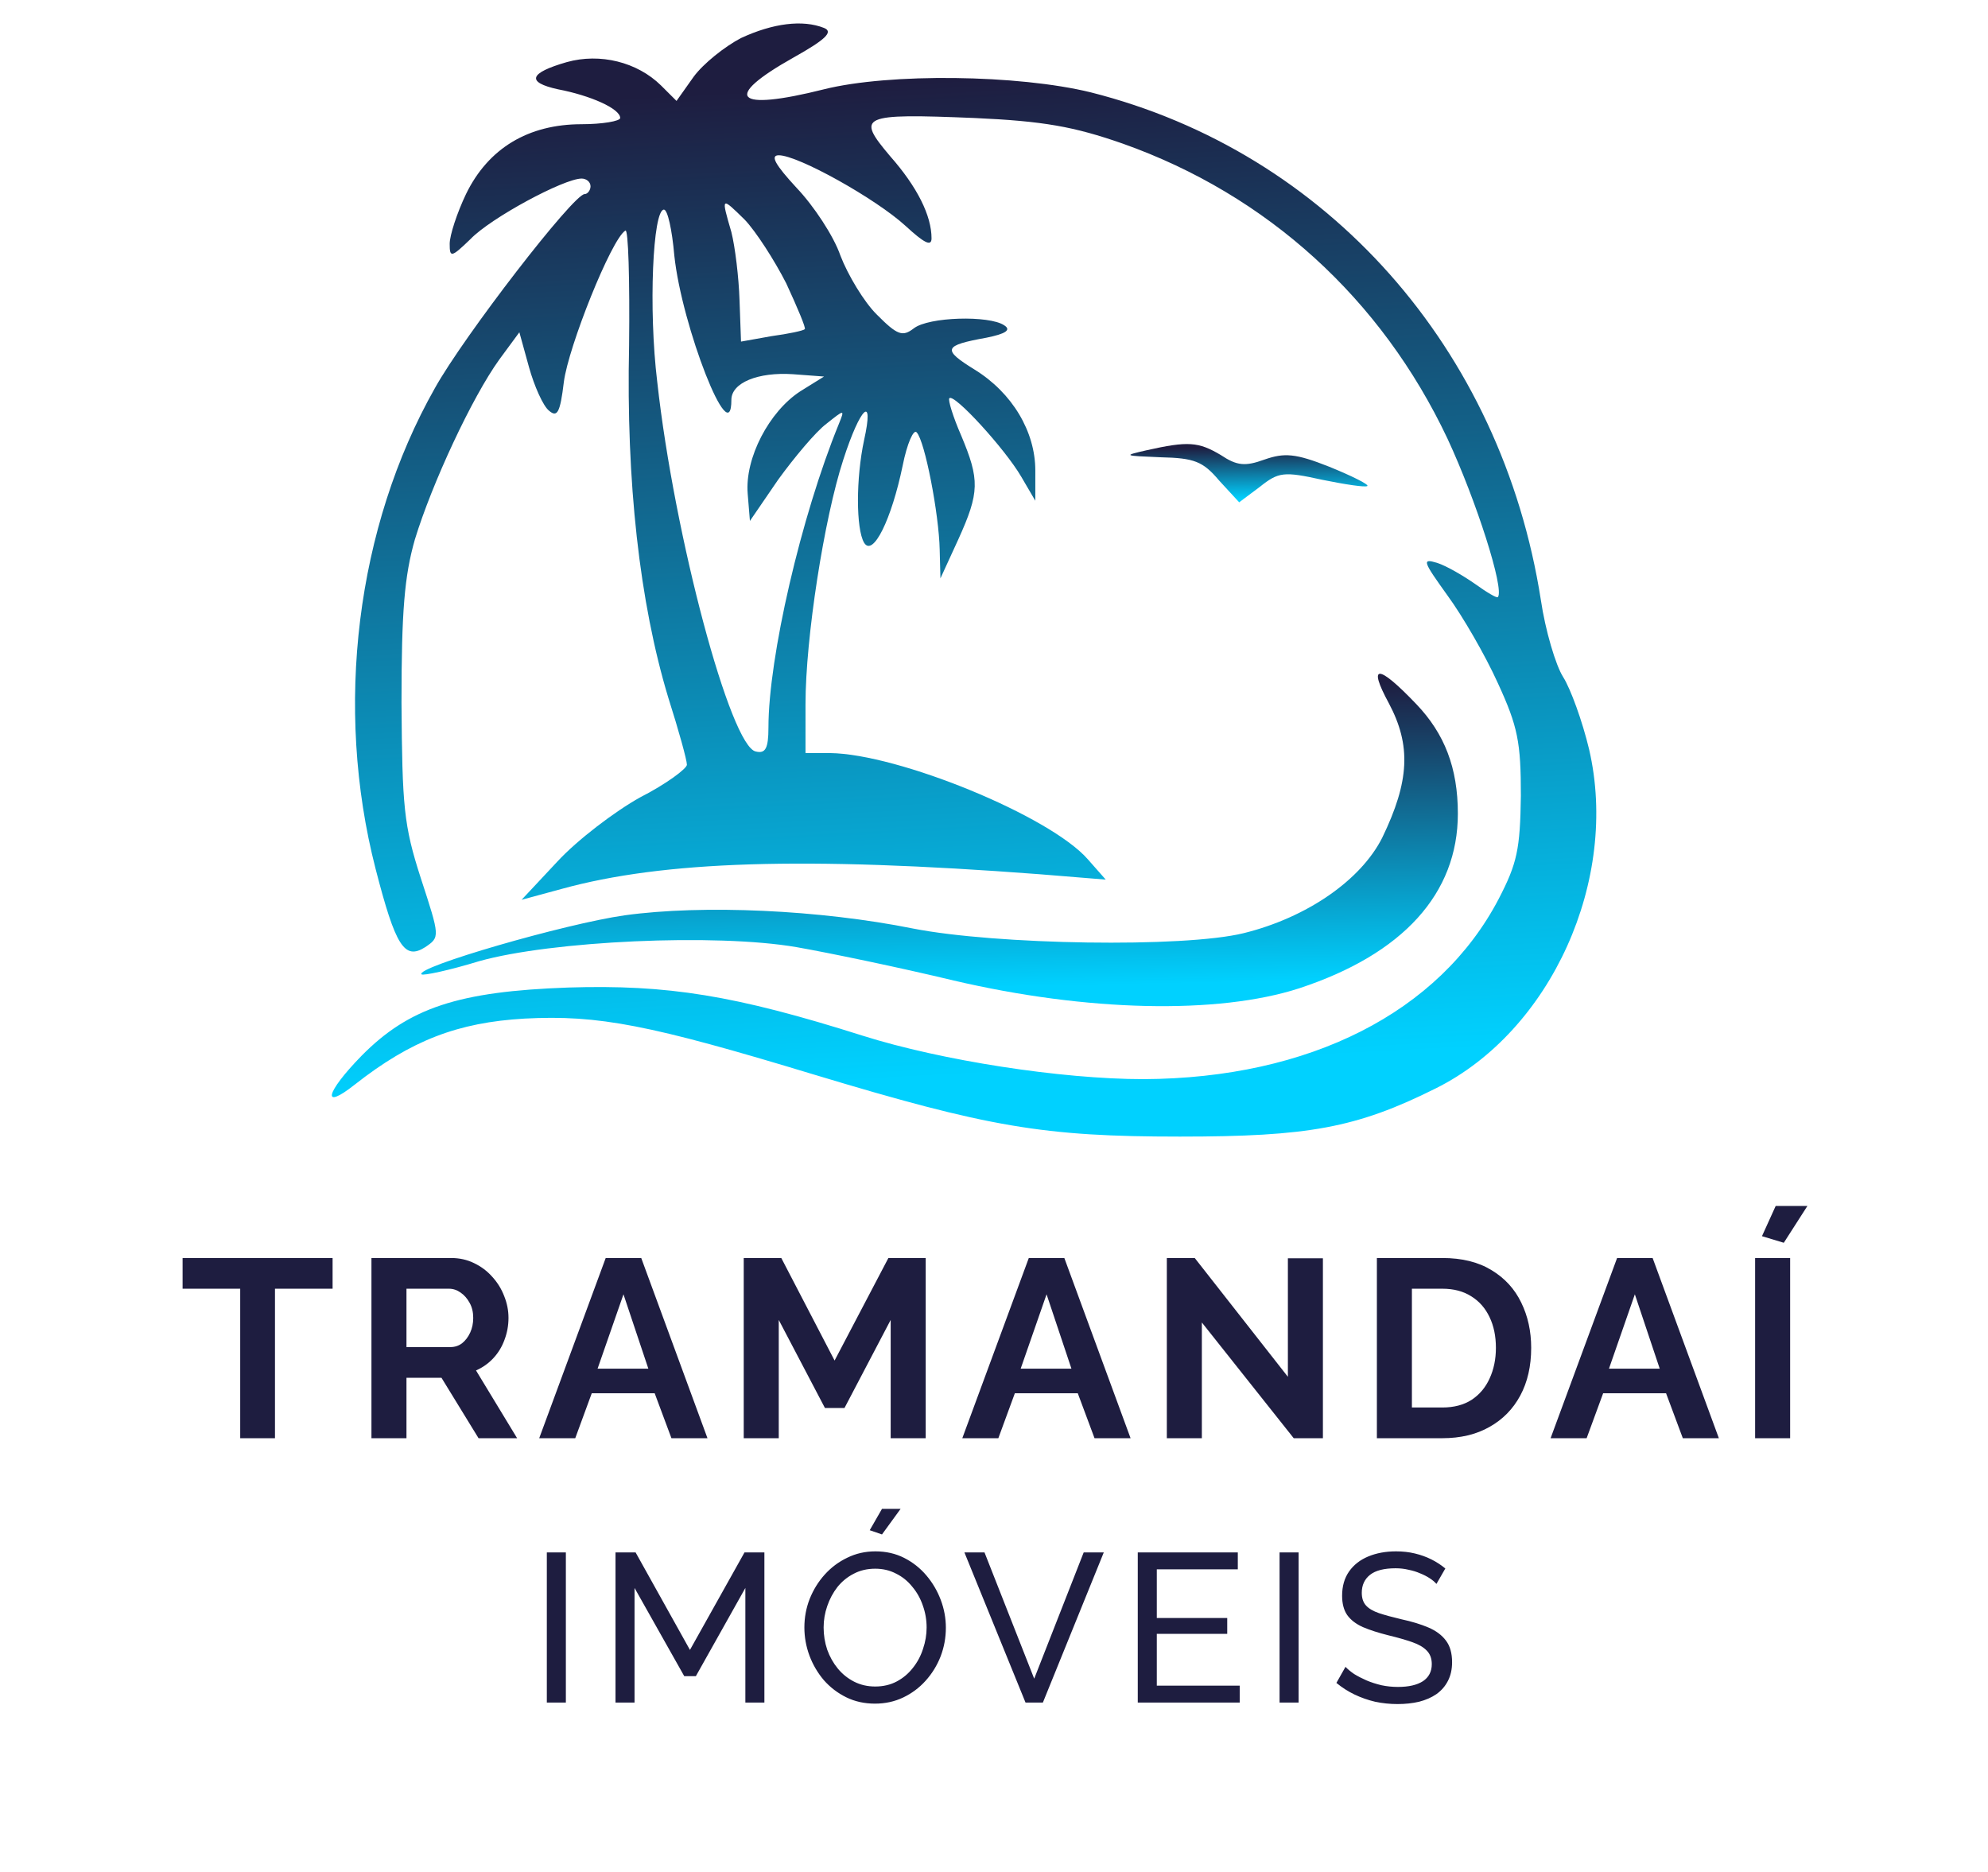 <svg width="188" height="177" viewBox="0 0 188 177" fill="none" xmlns="http://www.w3.org/2000/svg">
<path d="M31.452 121.864H26.004V136H22.716V121.864H17.268V118.96H31.452V121.864ZM35.127 136V118.96H42.663C43.447 118.96 44.167 119.12 44.823 119.44C45.495 119.76 46.071 120.192 46.551 120.736C47.047 121.28 47.423 121.888 47.679 122.56C47.951 123.232 48.087 123.92 48.087 124.624C48.087 125.344 47.959 126.04 47.703 126.712C47.463 127.368 47.111 127.944 46.647 128.44C46.183 128.936 45.639 129.32 45.015 129.592L48.903 136H45.255L41.751 130.288H38.439V136H35.127ZM38.439 127.384H42.591C43.007 127.384 43.375 127.264 43.695 127.024C44.015 126.768 44.271 126.432 44.463 126.016C44.655 125.6 44.751 125.136 44.751 124.624C44.751 124.08 44.639 123.608 44.415 123.208C44.191 122.792 43.903 122.464 43.551 122.224C43.215 121.984 42.847 121.864 42.447 121.864H38.439V127.384ZM57.28 118.96H60.64L66.904 136H63.496L61.912 131.752H55.96L54.4 136H50.992L57.28 118.96ZM61.312 129.424L58.96 122.392L56.512 129.424H61.312ZM84.229 136V124.816L79.861 133.144H78.013L73.645 124.816V136H70.333V118.96H73.885L78.925 128.656L84.013 118.96H87.541V136H84.229ZM97.291 118.96H100.651L106.915 136H103.507L101.923 131.752H95.971L94.411 136H91.003L97.291 118.96ZM101.323 129.424L98.971 122.392L96.523 129.424H101.323ZM113.656 125.056V136H110.344V118.96H112.984L121.792 130.192V118.984H125.104V136H122.344L113.656 125.056ZM130.208 136V118.96H136.4C138.256 118.96 139.808 119.344 141.056 120.112C142.304 120.864 143.24 121.888 143.864 123.184C144.488 124.464 144.8 125.888 144.8 127.456C144.8 129.184 144.456 130.688 143.768 131.968C143.08 133.248 142.104 134.24 140.84 134.944C139.592 135.648 138.112 136 136.4 136H130.208ZM141.464 127.456C141.464 126.352 141.264 125.384 140.864 124.552C140.464 123.704 139.888 123.048 139.136 122.584C138.384 122.104 137.472 121.864 136.4 121.864H133.52V133.096H136.4C137.488 133.096 138.408 132.856 139.16 132.376C139.912 131.88 140.48 131.208 140.864 130.36C141.264 129.496 141.464 128.528 141.464 127.456ZM152.924 118.96H156.284L162.548 136H159.14L157.556 131.752H151.604L150.044 136H146.636L152.924 118.96ZM156.956 129.424L154.604 122.392L152.156 129.424H156.956ZM165.977 136V118.96H169.289V136H165.977ZM168.689 117.52L166.625 116.896L167.921 114.04H170.921L168.689 117.52ZM51.712 161V146.8H53.512V161H51.712ZM70.487 161V150.16L65.807 158.5H64.707L60.007 150.16V161H58.207V146.8H60.107L65.247 156.02L70.407 146.8H72.287V161H70.487ZM82.748 161.1C81.748 161.1 80.841 160.9 80.028 160.5C79.215 160.1 78.508 159.56 77.908 158.88C77.321 158.187 76.868 157.413 76.548 156.56C76.228 155.693 76.068 154.807 76.068 153.9C76.068 152.953 76.235 152.053 76.568 151.2C76.915 150.333 77.388 149.567 77.988 148.9C78.601 148.22 79.315 147.687 80.128 147.3C80.941 146.9 81.828 146.7 82.788 146.7C83.788 146.7 84.695 146.907 85.508 147.32C86.321 147.733 87.021 148.287 87.608 148.98C88.195 149.673 88.648 150.447 88.968 151.3C89.288 152.153 89.448 153.027 89.448 153.92C89.448 154.867 89.281 155.773 88.948 156.64C88.615 157.493 88.141 158.26 87.528 158.94C86.928 159.607 86.221 160.133 85.408 160.52C84.595 160.907 83.708 161.1 82.748 161.1ZM77.888 153.9C77.888 154.62 78.001 155.32 78.228 156C78.468 156.667 78.801 157.26 79.228 157.78C79.655 158.3 80.168 158.713 80.768 159.02C81.368 159.327 82.035 159.48 82.768 159.48C83.528 159.48 84.208 159.32 84.808 159C85.408 158.68 85.915 158.253 86.328 157.72C86.755 157.187 87.075 156.587 87.288 155.92C87.515 155.253 87.628 154.58 87.628 153.9C87.628 153.18 87.508 152.487 87.268 151.82C87.041 151.153 86.708 150.56 86.268 150.04C85.841 149.507 85.328 149.093 84.728 148.8C84.141 148.493 83.488 148.34 82.768 148.34C82.008 148.34 81.328 148.5 80.728 148.82C80.128 149.127 79.615 149.547 79.188 150.08C78.775 150.613 78.455 151.213 78.228 151.88C78.001 152.533 77.888 153.207 77.888 153.9ZM83.408 145.1L82.248 144.7L83.408 142.68H85.168L83.408 145.1ZM93.102 146.8L97.802 158.74L102.482 146.8H104.382L98.622 161H96.982L91.202 146.8H93.102ZM117.236 159.4V161H107.596V146.8H117.056V148.4H109.396V153H116.056V154.5H109.396V159.4H117.236ZM121.005 161V146.8H122.805V161H121.005ZM135.84 149.78C135.68 149.593 135.467 149.413 135.2 149.24C134.934 149.067 134.634 148.913 134.3 148.78C133.967 148.633 133.6 148.52 133.2 148.44C132.814 148.347 132.407 148.3 131.98 148.3C130.887 148.3 130.08 148.507 129.56 148.92C129.04 149.333 128.78 149.9 128.78 150.62C128.78 151.127 128.914 151.527 129.18 151.82C129.447 152.113 129.854 152.353 130.4 152.54C130.96 152.727 131.667 152.92 132.52 153.12C133.507 153.333 134.36 153.593 135.08 153.9C135.8 154.207 136.354 154.62 136.74 155.14C137.127 155.647 137.32 156.327 137.32 157.18C137.32 157.86 137.187 158.453 136.92 158.96C136.667 159.453 136.307 159.867 135.84 160.2C135.374 160.52 134.827 160.76 134.2 160.92C133.574 161.067 132.894 161.14 132.16 161.14C131.44 161.14 130.734 161.067 130.04 160.92C129.36 160.76 128.714 160.533 128.1 160.24C127.487 159.947 126.914 159.58 126.38 159.14L127.24 157.62C127.454 157.847 127.727 158.073 128.06 158.3C128.407 158.513 128.794 158.713 129.22 158.9C129.66 159.087 130.134 159.24 130.64 159.36C131.147 159.467 131.667 159.52 132.2 159.52C133.214 159.52 134 159.34 134.56 158.98C135.12 158.607 135.4 158.067 135.4 157.36C135.4 156.827 135.24 156.4 134.92 156.08C134.614 155.76 134.154 155.493 133.54 155.28C132.927 155.067 132.18 154.853 131.3 154.64C130.34 154.4 129.534 154.14 128.88 153.86C128.227 153.567 127.734 153.187 127.4 152.72C127.08 152.253 126.92 151.647 126.92 150.9C126.92 149.993 127.14 149.227 127.58 148.6C128.02 147.973 128.627 147.5 129.4 147.18C130.174 146.86 131.047 146.7 132.02 146.7C132.66 146.7 133.254 146.767 133.8 146.9C134.36 147.033 134.88 147.22 135.36 147.46C135.84 147.7 136.28 147.987 136.68 148.32L135.84 149.78Z" fill="#1E1D40"/>
<path d="M70.076 3.597C68.534 4.405 66.501 6.02 65.59 7.268L63.977 9.544L62.505 8.076C60.262 5.873 56.757 4.992 53.602 5.873C50.027 6.901 49.746 7.782 52.761 8.443C55.845 9.03 58.65 10.278 58.65 11.159C58.65 11.453 56.967 11.746 55.004 11.746C49.957 11.746 46.171 14.022 44.068 18.354C43.227 20.116 42.526 22.244 42.526 23.052C42.526 24.373 42.666 24.373 44.489 22.612C46.381 20.629 53.322 16.885 55.004 16.885C55.425 16.885 55.845 17.179 55.845 17.619C55.845 17.986 55.565 18.354 55.285 18.354C54.233 18.354 43.858 31.788 41.124 36.707C33.693 49.848 31.59 66.88 35.516 82.151C37.408 89.492 38.249 90.814 40.212 89.565C41.614 88.611 41.614 88.611 39.792 83.032C38.179 78.039 38.039 76.278 37.969 66.44C37.969 57.777 38.249 54.473 39.231 51.023C40.843 45.737 44.629 37.588 47.223 33.991L49.115 31.421L50.027 34.725C50.517 36.487 51.359 38.396 51.92 38.836C52.691 39.497 52.971 39.056 53.322 36.12C53.742 32.816 57.808 22.612 59.14 21.804C59.421 21.584 59.561 26.503 59.491 32.669C59.21 45.517 60.472 56.969 63.206 65.999C64.188 69.083 64.959 71.873 64.959 72.313C64.959 72.68 62.996 74.148 60.542 75.397C58.159 76.718 54.584 79.434 52.691 81.49L49.326 85.087L53.111 84.059C62.715 81.416 75.965 80.976 98.258 82.665L104.567 83.178L102.885 81.27C99.309 77.158 84.938 71.285 78.489 71.212H76.175V66.587C76.175 60.347 77.928 49.041 79.751 43.461C81.363 38.469 82.695 37.221 81.713 41.626C80.942 45.223 80.942 49.995 81.713 51.317C82.555 52.712 84.307 49.114 85.359 44.049C85.779 41.92 86.41 40.525 86.691 40.892C87.462 41.699 88.794 48.6 88.864 51.977L88.934 54.694L90.617 51.023C92.65 46.545 92.65 45.37 90.897 41.185C90.126 39.423 89.635 37.808 89.775 37.661C90.196 37.148 95.033 42.434 96.575 45.076L97.907 47.352V44.489C97.907 40.818 95.734 37.148 92.159 34.945C89.074 33.036 89.214 32.669 93.28 31.935C95.103 31.568 95.664 31.201 94.963 30.761C93.561 29.806 87.812 29.953 86.41 31.054C85.359 31.862 84.868 31.715 82.905 29.733C81.713 28.558 80.171 25.989 79.47 24.153C78.839 22.318 76.946 19.455 75.334 17.766C73.301 15.564 72.81 14.683 73.651 14.683C75.474 14.683 82.835 18.794 85.639 21.364C87.392 22.979 88.093 23.346 88.093 22.538C88.093 20.409 86.761 17.693 84.167 14.756C80.942 10.939 81.363 10.719 92.159 11.159C98.678 11.453 101.553 11.966 106.179 13.582C119.849 18.427 130.645 28.265 136.885 41.479C139.619 47.352 142.282 55.721 141.652 56.456C141.581 56.602 140.6 56.015 139.478 55.208C138.427 54.473 136.814 53.519 135.903 53.225C134.431 52.785 134.571 53.078 136.885 56.309C138.287 58.218 140.46 61.962 141.652 64.605C143.544 68.716 143.825 70.184 143.825 75.25C143.755 80.315 143.474 81.637 141.722 85.014C136.113 95.732 123.845 101.972 108.142 102.046C100.361 102.046 89.004 100.284 81.573 97.935C69.516 94.117 63.136 93.089 53.742 93.383C43.367 93.75 38.67 95.292 34.184 99.844C30.748 103.367 30.398 105.056 33.553 102.56C38.88 98.375 43.297 96.687 49.606 96.32C56.617 95.953 61.454 96.907 76.946 101.605C93.491 106.598 98.678 107.479 111.577 107.479C123.705 107.479 128.262 106.671 135.763 102.927C146.699 97.494 153.148 83.178 150.274 70.845C149.643 68.202 148.522 65.118 147.821 64.017C147.12 62.916 146.138 59.612 145.717 56.749C142.002 32.963 125.528 14.389 103.165 8.736C96.295 7.048 84.097 6.901 77.928 8.443C69.445 10.572 68.254 9.25 75.054 5.433C78.068 3.744 78.839 3.01 77.928 2.643C75.895 1.835 73.091 2.202 70.076 3.597ZM74.353 26.796C75.404 29.072 76.245 31.054 76.105 31.128C75.965 31.274 74.563 31.568 72.951 31.788L70.076 32.302L69.936 28.411C69.866 26.209 69.516 23.346 69.165 21.951C68.183 18.574 68.183 18.574 70.427 20.776C71.478 21.878 73.231 24.594 74.353 26.796ZM63.767 24.153C64.468 30.834 69.165 42.874 69.165 37.808C69.165 36.193 71.689 35.165 74.984 35.386L77.928 35.606L75.684 37.001C72.74 38.91 70.427 43.314 70.707 46.691L70.918 49.261L73.581 45.37C75.124 43.241 77.157 40.818 78.138 40.084C79.891 38.689 79.891 38.689 79.33 40.084C75.755 48.821 72.67 62.182 72.67 68.789C72.67 70.771 72.39 71.285 71.478 71.065C69.095 70.625 63.767 50.729 62.155 36.12C61.313 29.219 61.734 19.822 62.786 19.822C63.136 19.822 63.557 21.731 63.767 24.153Z" fill="url(#paint0_linear_5_102)"/>
<path d="M108.423 42.58C106.179 43.094 106.249 43.094 109.755 43.241C112.909 43.314 113.751 43.608 115.293 45.443L117.186 47.499L119.148 46.031C120.901 44.636 121.392 44.562 125.037 45.37C127.21 45.81 129.103 46.104 129.313 45.957C129.454 45.81 127.841 45.003 125.668 44.122C122.513 42.874 121.462 42.8 119.569 43.461C117.746 44.122 116.975 44.049 115.433 43.021C113.33 41.773 112.348 41.699 108.423 42.58Z" fill="url(#paint1_linear_5_102)"/>
<path d="M131.346 66.513C133.449 70.478 133.309 73.855 130.715 79.214C128.682 83.252 123.565 86.776 117.606 88.244C111.928 89.639 94.192 89.345 86.34 87.803C77.577 86.042 66.501 85.528 59.07 86.555C53.392 87.363 39.231 91.474 39.862 92.135C40.002 92.282 42.456 91.768 45.33 90.887C52.13 88.978 67.693 88.244 75.334 89.566C78.278 90.079 85.008 91.474 90.196 92.722C102.744 95.659 115.153 95.953 122.864 93.456C132.678 90.226 137.866 84.5 137.866 76.938C137.866 72.607 136.604 69.376 133.94 66.587C130.295 62.769 129.313 62.769 131.346 66.513Z" fill="url(#paint2_linear_5_102)"/>
<defs>
<linearGradient id="paint0_linear_5_102" x1="95.5" y1="101.5" x2="90.5" y2="7.5" gradientUnits="userSpaceOnUse">
<stop stop-color="#00D1FF"/>
<stop offset="1" stop-color="#1E1D40"/>
</linearGradient>
<linearGradient id="paint1_linear_5_102" x1="118.923" y1="47.186" x2="118.85" y2="42.254" gradientUnits="userSpaceOnUse">
<stop stop-color="#00D1FF"/>
<stop offset="1" stop-color="#1E1D40"/>
</linearGradient>
<linearGradient id="paint2_linear_5_102" x1="92.403" y1="93.36" x2="91.858" y2="65.222" gradientUnits="userSpaceOnUse">
<stop stop-color="#00D1FF"/>
<stop offset="1" stop-color="#1E1D40"/>
</linearGradient>
</defs>
</svg>
